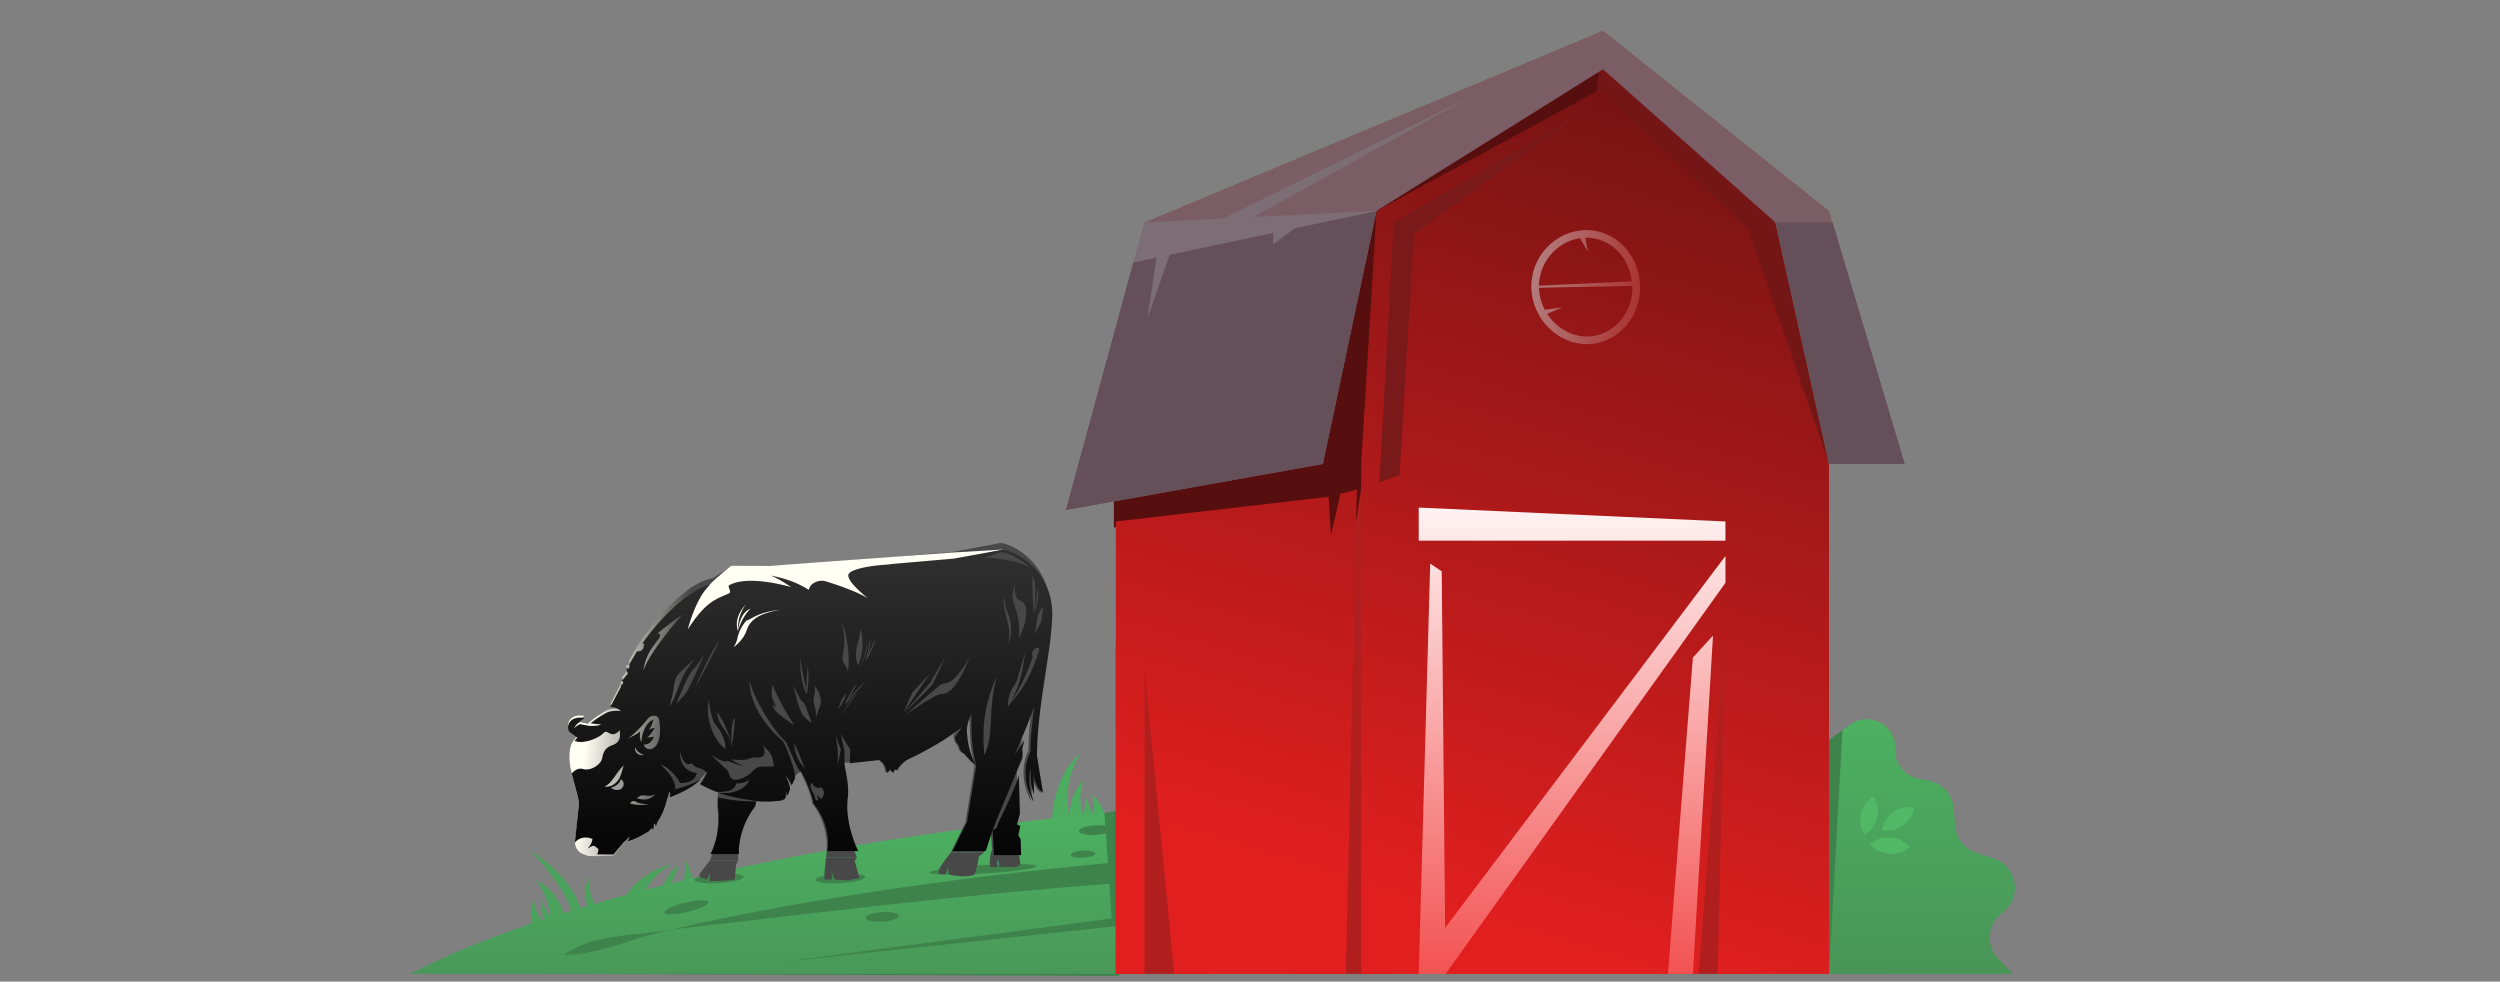 <svg xmlns="http://www.w3.org/2000/svg" xmlns:xlink="http://www.w3.org/1999/xlink" width="326" height="128" fill="none" xmlns:v="https://vecta.io/nano"><rect width="100%" height="100%" fill="#808080" stroke="none"/><path d="M69.213 110.991c1.802 1.053 5.611 4.036 6.46 7.565l.967-.285c-.561-1.512-.192-3.179.082-3.858.048.864.279 2.582.832 3.596.114.208.241.387.383.523l-1.173.035-.123-.296-.967.285.005.024-1.126.811s.009-.159-.063-.486l-.981.214.154.685c-.209.858-.89 2.035-1.945-.119l-.882.387.034.254c-.117.72-.87.908-1.232.912a4.22 4.22 0 0 1-.202-.529c-.444-1.447-.099-2.98.161-3.625-.021 1.184.663 2.415 1.119 3.042l.12-.054-.383-2.867 1.265 2.48c-.118-2.471-1.293-4.257-1.865-4.842.964.344 2.933 1.659 3.656 4.276.226-.037.509-.088.981-.214-.216-.989-1.161-3.521-5.277-7.914z" fill="#4ba25c"/><path d="M117 111.75l-46 11.375V127l74.875.25v-21.562l-1.906.328L117 111.75z" fill="#3f834c"/><path d="M81.375 117.51c-.034-.053-.016-.179.057-.358.391-.967 2.362-3.486 6.314-4.53-1.851.887-2.935 2.297-3.76 3.784l-.486.933c-.894 1.812-2.257.85-2.125.171zm4.923-1.773c.543-1.077 1.192-2.17 2.118-2.931-.208 1.272-.807 2.051-.992 2.602l-1.721 1.555.595-1.226zm2.918-.882c-.028-1.025.37-2.62.37-2.62l.67 2.282.21.716s-.41.373-.739.451c-.366.088-.497-.292-.512-.829z" fill="#4ba25c"/><path fill-rule="evenodd" d="M239.409 108.042l6.841 1.208v8.875l-7.165-.762.324-9.321zm-95.393-1.995l.46 6.496c-21.814 2.048-42.538 5.301-56.903 8.668-6.3 1.037-9.761.508-14.073 3.289 4.781 0 8.567-2.119 14.073-3.289 13.677-1.523 35.497-4.356 57.095-5.96l.285 4.53-43.015 5.657 46.269-4.939.543 6.501h-3.25-92c17.882-9.404 52.255-17.405 90.516-20.953zM238.75 127h7.5v-4.437c-2.07-.289-4.524-.593-7.315-.897L238.75 127z" fill="url(#A)"/><path d="M140.875 98.267c-2.047 1.5-3.594 5.282-3.691 8.508.003.024 2.285-.149 2.285-.149l1.812-.203c.362-.028.947-.044 1.25-.125.688 0 1.25 0 1.437-.125-.124-.891-.921-2.083-1.568-2.5.241.828.336 1.878.131 2.625l-.888-2.208-.362 2.333c-.766-2.352-.243-4.005.084-4.754-.779.664-1.951 2.421-1.896 4.957-.149-1-1.031-4.25 1.406-8.359z" fill="#4cad60"/><path d="M145.5 84.07l9.058-3.085L157.625 127H145.5V84.07z" fill="#b11e1e"/><path d="M179.875 28.5l27.75-14.875-19.563 17.625L184.875 63l-6.25.875 1.25-35.375z" fill="#791919"/><path d="M194.375 29.688H216.5l-1.125 13.938L200.125 48l-5.75-18.312z" fill="url(#B)"/><path d="M145.25 60.125L178.75 20 209.5 7.625l-1 4.375-27.812 15.938L178 66l-2 9.125-30.75-6.375v-8.625z" fill="#570e0e"/><path d="M238.938 51.75l-6.75-23.5-23.563-20.031-.437 3.844 20.25 20.5 8.5 27.313 2 .5V51.75z" fill="#751616"/><path d="M176.188 72.313l1.5-9.875 2.937 64.564H168.5l7.688-54.689zm46.187 9.132l9.058-3.085L228.75 127h-12.125l5.75-45.554z" fill="#b11e1e"/><path d="M183.375 63.875l43 .563-5.25 62.555h-15.75-22V63.875z" fill="url(#C)"/><path d="M237.961 96.852l2.398-1.711-1.047 31.797h-1.624l.273-30.086z" fill="#3f834c"/><g fill-rule="evenodd"><path d="M212.781 36.688c-.352-3.312-2.954-5.766-6.045-5.684l.311 1.794-1.002-1.735c-2.912.426-5.313 3.009-5.36 6.192l12.096-.567zm.091.594l-12.185.238a6.54 6.54 0 0 0 .755 2.877l2.308-.318-2 .844c1.179 1.818 3.196 3.008 5.325 2.952 3.263-.086 5.892-3.005 5.797-6.592z" fill="url(#D)"/><path d="M208.625 11.688L179.5 27.5l-2 33V127h7.5l1.5-53.5 1.5 1 .443 46.501L225 72.5V76l-36.5 51h29l3.25-41.25 2.625-2.875L220.75 127h.75l3.5-45-1 45h14.5V60.5L228 30l-19.375-18.312zM185 66.188V70.5h40V68l-40-1.812zM181.75 29l25.188-14.75-22.563 16.25-1.875 31.469-2.625.937L181.75 29zm24.96 1.003c3.879-.102 7.055 3.179 7.162 7.252s-2.891 7.516-6.771 7.618c-3.863.102-7.306-3.238-7.414-7.328-.108-4.106 3.175-7.441 7.023-7.542z" fill="url(#D)"/><path d="M175.5 127l1.438-63.156-2.153.547-1.223 5.421-.312-5.031L145.5 68v59h3.75V87.25l3.875 39.75H175.5z" fill="url(#D)"/></g><path d="M172.5 60.5l-33.5 6L149.25 29l59.781-25L238.5 27.5l9.875 33H238.5l-7-31.5-22.469-19.969L179.5 27.5l-7 33z" fill="#7b5d65"/><path d="M172.5 60.5l-33.5 6 8.781-32.281L179.5 27.5l-7 33zM238.969 29l9.406 31.5H238.5l-7-31.5h7.469z" fill="#655059"/><path d="M147.781 34.219L149.25 29l10.25-.508 32.25-15.867-28.307 15.671L179.5 27.5l-10.638 2.253-2.846 2.122v-1.519l-13.484 2.856-2.907 8.288 1.19-7.924-3.034.643z" fill="#7d6e75"/><path d="M241.257 94.485l-.991.702-1.766 31.811h24.012l-1.907-1.949a4 4 0 0 1 .313-5.882l.379-.312c2.425-2.002 1.697-5.892-1.288-6.881l-2.321-.77a4 4 0 0 1-2.726-3.454l-.203-2.359a4 4 0 0 0-3.232-3.586l-1.35-.258c-1.823-.35-3.114-1.986-3.028-3.841.142-3.108-3.354-5.019-5.892-3.22z" fill="url(#E)"/><path d="M243.139 108.88c-1.06-1.718-.527-3.97 1.191-5.03 1.061 1.718.527 3.97-1.191 5.03zm.718 1.208c1.526-1.321 3.834-1.155 5.156.371-1.526 1.321-3.835 1.155-5.156-.371zm1.554-1.834c.346-1.989 2.238-3.321 4.227-2.976-.345 1.989-2.238 3.321-4.227 2.976z" fill="#51b966"/><g fill="#3f834c"><ellipse rx="2.938" ry=".625" transform="matrix(.973 -.23 .23 .973 89.501 118.311)"/><ellipse cx="115.043" cy="119.557" rx="2.167" ry=".625" transform="rotate(356.53 115.043 119.557)"/><ellipse cx="142.856" cy="108.247" rx="2.167" ry=".625" transform="rotate(356.53 142.856 108.247)"/><ellipse cx="141.22" cy="111.386" rx="1.611" ry=".465" transform="rotate(356.53 141.22 111.386)"/><ellipse cx="128.2" cy="113.359" rx="6.999" ry=".554" transform="rotate(356.53 128.2 113.359)"/><ellipse cx="109.592" cy="114.542" rx="3.221" ry=".625" transform="rotate(356.53 109.592 114.542)"/><ellipse cx="93.749" cy="114.542" rx="3.221" ry=".625" transform="rotate(356.53 93.749 114.542)"/></g><path d="M132.894 110.742h-3.535l-.161-2.413-.517-10.848 3.874 2.149.009.302.174 6.232-.377 1.426.423.225-.253 1.236.304.563.059 1.128z" fill="url(#F)"/><path d="M109.797 97.781c.45-2.534.193-6.797.193-6.797l-3.828-1.083-3.303-.935-4.878-1.38c0 .988.121 1.875.321 2.67.773 3.066 2.733 4.774 3.553 5.727 0 0 3.68 5.998 4.068 8.796 2.542 3.299 1.791 7.053 1.791 7.053h4.032s-1.756-4.254-1.368-7.652c.206-1.808-.193-3.202-.427-4.671a10.8 10.8 0 0 1-.154-1.727z" fill="url(#F)"/><path d="M94.508 98.181c-.451-2.534-.194-6.797-.194-6.797l3.988-1.129 4.557-1.29 3.464-.98c0 .686-.058 1.324-.161 1.915-.615 3.544-2.827 5.453-3.713 6.481 0 0-3.68 5.997-4.067 8.796-2.41 3.199-2.13 7.053-2.13 7.053h-3.693s1.404-3.255 1.017-6.653c-.083-.73-.038-1.478.068-2.226l.402-2.094c.235-1.082.463-2.127.463-3.077z" fill="url(#F)"/><path d="M75.901 95.382s.44-.637.773-1l-1.039-.212s-.508.212-.739.55c.085-.55 1.32-1.362 1.32-1.362-2.228-.412-2.458 1.499-1.864 1.924l.92.707c.329-.352.63-.607.63-.607z" fill="url(#F)"/><path d="M134.419 100.811c.376 1.65.977 2.351 1.308 2.568l-.78-4.95c0-4.796 1.043-10.299 1.573-14.31-.421 2.943-1.098 5.36-1.931 7.663-.31 2.717-.492 4.171-.484 6.081-1.441 2.949-.068 6.067.435 6.691-.738-2.036-.69-3.429-.435-4.373.045 1.768 0 2.012.435 3.399 0 0 .073-1.118-.121-2.768z" fill="url(#F)"/><path fill-rule="evenodd" d="M109.951 99.508a10.8 10.8 0 0 1-.154-1.727c.45-2.534.193-6.797.193-6.797l-3.828-1.083c.103-.592.161-1.229.161-1.915l-3.464.98-4.878-1.38c0 .988.121 1.875.321 2.67l-3.988 1.129s-.257 4.263.194 6.797c0 .95-.227 1.995-.463 3.077l-.402 2.094c2.828 1.082 5.675 1.363 7.994 1.064 0 0 .391-.069.557-.225.262-.245.121-.987.121-.987a.94.94 0 0 0 .23.612l.316-.827c.126-.51-.323-1.44-.546-1.822.315.188.654.773.799 1.212l.137-.3c.311-.695.57-1.274 1.316-1.499 1.498-.451 3.54-.809 5.384-1.072zm19.747 7.244l-.5 1.577-.517-10.848 3.874 2.149.009.302-2.866 6.82z" fill="url(#F)"/><path d="M128.681 97.481l3.874 2.149.009.302.257-.614c.305-.609.279-1.12.218-1.762-.02-.214.261-1.037.255-1.249l-1.235 1.974 1.077-2.636 1.145-3.003.001-.002.307-.858c.833-2.303 1.51-4.719 1.931-7.663l.105-.787.288-3.342c.31-5.917-4.196-8.863-6.392-9.196l-6.391 1.2c-3.106.207-5.62.468-8.111.726-5.216.542-10.331 1.073-20.556 1.073l-2.518 1.599c-3.734.642-8.656 6.407-10.931 10.783l.004.025.004.023c.026.17.037.244-.074.502-.272-.094-.339.175-.272.244l.024.051c.106.226.225.48-.09.637-.074.174-.435.572-.563.706.133.081.223.174.17.337-.025.076-.071.104-.119.133-.078.047-.159.096-.159.354l-1.383 2.697a1.94 1.94 0 0 1 1.383.552c-.809-.12-1.499.05-1.743.15 0 0-1.698.902-2.52 1.799-.332.363-.773 1-.773 1s-.3.254-.63.607c-.274.293-.567.654-.726.993-.397.846-.282 2.26-.221 2.79.016.14.044.278.079.414l.915 3.619c.129.512.168 1.044.115 1.57l-.439 4.304c-.072.709.319 1.382.96 1.65l.72.3h3.295l1.32-1.627s.52-.4.738-.8c.069.269-.218.675-.218.675 1.016-.28 2.027-.925 2.589-1.283l.214-.135.143-.203c.03-.051.061-.101.099-.141.069-.071.309.15.309.15s0-.518.103-.737.212.281.212.281.204-.448.188-.55c.692-.988 1.021-2.111 1.277-3.079 0 0 .254-.725.254-1.037.26.184.12.824.12.824 1.852-.766 3.609-1.649 4.795-3.323-.303.824-.876 1.58-.876 1.58a18.19 18.19 0 0 0 2.409 1.129c.1-.703.253-1.406.402-2.094.235-1.082.463-2.127.463-3.077-.451-2.534-.194-6.797-.194-6.797l3.988-1.129c-.2-.795-.321-1.682-.321-2.67l4.878 1.38 3.464-.98c0 .686-.058 1.324-.161 1.915l3.828 1.083s.257 4.263-.193 6.797a10.8 10.8 0 0 0 .154 1.727c2.447-.349 4.543-.527 4.543-.527a5 5 0 0 0 .496.462c.344.376.46 1.237.46 1.237s.29 0 .448-.55c.121.475.46.55.46.55s.036-.365.206-.425c.178-.063.217.175.217.175.23-.565.771-1.078 1.259-1.449 0 0 4.613-2.174 7.155-4.448-.293.577-.891 1.393-.891 1.393l.213.993.12-.255.473 1.242.481.268a10.36 10.36 0 0 0 1.468 1.556c-.988-1.679-1.21-3.913-1.21-4.798s.593-2.174.593-2.174v.987c0 3.333.272 4.504.559 5.734l.058.251c0 .494-1.186 7.546-1.186 7.546l-1.889 3.899h4.31l.904-2.847-.517-10.848z" fill="url(#F)"/><path d="M111.746 111.831h-4.032l-.199 1.876v.984h.946v-.984l.378.984 1.767.102 1.468-.307-.634-2.255.306-.4z" fill="url(#F)"/><path d="M96.251 112.231h-3.693l-1.324 1.681v.451l.876.328.448-.779v.983h1.085l2.15-.204.199-1.927.259-.533z" fill="url(#F)"/><path d="M132.894 110.742h-3.535s-.232.798-.277 1.325c-.034.383 0 .984 0 .984h.972v-.666l.12-.318.099.671.079.313h2.033c.253 0 .491-.115.648-.313 0 0 .049-.476-.249-1.542l.11-.454z" fill="url(#F)"/><path d="M128.294 111.176h-4.31s-1.088 1.322-1.477 2.08c-.114.223-.097.697-.097.697s.654.131.933 0c.07-.513.318-.851.318-.851s-.01.62.109.933c.407.205 2.581.399 3.296 0 .546-1.517.546-2.31.546-2.31l.682-.549z" fill="url(#F)"/><path d="M81.306 101.327c.366.447.235 1.159-.293 1.591s-1.252.42-1.618-.027c.471-.338.999-.827.999-.827l.911-.737z" fill="#9d9d9d"/><path d="M95.531 85.406c-.225-3.55.698-6.542 1.188-7l7.094.344c-.427.271-1.769.981-3.719 1.656s-3.854 3.781-4.563 5zm-4.749-3.687c2.525-3.2 7.052-4.792 9-5.188l3.563.969h4.125l5.906 1.406c.525.125.448-.885.344-1.406l-1.531-2.844 11.437-1.312 7.219-1.688-6.813.406-23.562 1.719h-5.125s-1.783 1.398-2.781 2.438c-1.77 1.843-2.937 4.167-3.437 5.5s-.869 3.2 1.656 0z" fill="#fffff5"/><path fill-rule="evenodd" d="M125.424 94.78c-2.553 2.213-7.186 4.329-7.186 4.329-.491.361-1.034.86-1.265 1.41 0 0-.04-.231-.219-.17-.171.058-.206.413-.206.413s-.341-.073-.463-.535c-.158.535-.449.535-.449.535s-.117-.838-.463-1.204c-.227-.24-.498-.45-.498-.45l-3.874.421.08-1.807-.443-.694c-.404-.621-.734-1.128-.843-1.647l.532 2.609v1.63h0c.033.298.089.591.145.885h0c.215 1.125.433 2.267.268 3.662-.389 3.308 1.375 6.81 1.375 6.81h-4.05s.754-3.016-1.799-6.226c-.15-1.051-.793-2.566-1.526-4.03l-.028.012c-.495-.458-.781-1.149-1.179-2.109l-.831-1.875c-2.3-2.095-4.754-6.98-4.754-8.171-.122 2.943 1.946 6.056 4.357 8.082.823 1.525 1.672 4.223 1.565 4.758-.013.062-.015.107-.009.137-.098.175-.186.367-.28.568h0l-.136.292c-.146-.428-.487-.997-.803-1.179.224.371.675 1.276.548 1.773l-.317.805c0-.365-.231-.596-.231-.596s.141.722-.122.96c-.167.152-.559.219-.559.219-.945.118-1.978.143-3.061.061-.782-.101-3.722-.51-4.969-1.096-.007-.003-.013-.006-.02-.01 1.435.237 3.399-.211 4.025-1.675-.596.495-1.739.495-1.739.495-.129.562-.591 1.187-2.57 1.074-.711-.277-1.419-.604-2.116-.983 0 0 .465-.594.779-1.296.042-.055.079-.112.112-.169l-.028-.032.016-.041-.023.032c-.334-.379-.644-.48-.957-.581-.334-.108-.67-.217-1.039-.667-.997.693-1.488-1.483-1.488-1.483s-.276 2.419 2.156 2.772c-.164 1.316-1.804 1.304-2.127 1.301h-.029c-.956-1.799-2.522-2.414-2.522-2.414s2.138 1.94 1.858 3.253c.706-.195 2.472-.684 3.521-1.451-1.14 1.154-2.62 1.852-4.167 2.472 0 0 .141-.623-.12-.802 0 .304-.255 1.009-.255 1.009-.257.943-.588 2.036-1.283 2.998.017.099-.188.535-.188.535s-.109-.487-.213-.274-.103.717-.103.717-.241-.215-.31-.145a.7.7 0 0 0-.1.137l-.144.197-.215.132c-.564.348-1.58.975-2.6 1.248 0 0 .288-.395.219-.657-.219.39-.741.779-.741.779l-1.326 1.583h-2.108c.072-.203.132-.434.152-.669-.177-.2-.457-.434-.634-.452-.141-.015-.269.063-.41.147-.108.066-.224.135-.356.169a1.92 1.92 0 0 0 .613-1.213l-.175-.064c-1.103-.347-1.791.146-2.078.509-.011-.106-.011-.215 0-.325l.441-4.188a4.28 4.28 0 0 0-.115-1.528l-.762-2.921c.251-.342.817-.791 1.445-.606 1.07.317 2.322-.608 2.493-1.313l.037-.159c.15-.648.292-1.258 1.288-1.617 1.089-.392 1.047-1.103 1.009-1.747h0l-.011-.223c-.718.761-1.127.532-1.459.346-.23-.129-.423-.237-.657.019-.672.739-2.787 1.519-3.782 1.012l.353-.397-.924-.688c-.596-.413-.365-2.274 1.873-1.873 0 0-1.24.79-1.326 1.326.231-.328.742-.535.742-.535l1.044.207c.016-.004.027-.002.038 0 .486.078 1.556 0 1.642-.182-.26 0-.599-.039-.913-.075l-.447-.047c.88-.762 2.212-1.448 2.212-1.448.245-.097.939-.263 1.751-.146a1.98 1.98 0 0 0-1.39-.537l1.39-2.625c0-.252.082-.299.16-.345.048-.028.095-.055.12-.129.054-.159-.037-.249-.17-.328.129-.131.491-.518.566-.687.317-.153.197-.4.091-.62l-.024-.049c-.067-.067 0-.328.274-.237.112-.251.1-.323.074-.488l-.004-.023-.004-.024 1.037-1.745c.018.023.066.035.161.035.383 0 .693-.33.693-.632 0-.108.03-.185.052-.24.039-.099.049-.125-.197-.125l-.058.002c2.426-3.44 5.927-6.919 8.834-7.689-.797.746-1.944 2.41-2.897 5.835 2.125-3.307 3.449-3.874 4.754-4.432h0c.23-.099.46-.197.694-.31.142-.148.058-.357-.021-.555-.081-.203-.157-.393.021-.491 2.097-1.151 6.123-.261 8.038.255-.857-.569-1.82-1.169-2.663-1.496 2.564.474 3.869 1.222 4.783 1.745l.203.116c.109-.876 1.315-1.379 2.164-1.119 4.05 1.24 5.545 2.226 5.545 2.226s-2.53-1.926-2.578-2.967c-.031-.693 1.94-1.093 3.565-1.304l.726-.071c.672-.051 1.192-.098 1.376-.132l-.163.011.09-.009 8.147-.707 6.421-1.167c2.205.324 6.731 3.191 6.42 8.95-.063 1.16-.161 2.239-.29 3.253l-.105.766-.444 2.991h0 0 0 0c-.526 3.412-1.136 7.374-1.136 10.935l.783 4.818c-.332-.211-.936-.894-1.313-2.499.195 1.605.122 2.693.122 2.693-.39-1.2-.397-1.521-.426-2.788l-.012-.519c-.255.918-.304 2.274.438 4.256-.506-.608-1.885-3.642-.438-6.512-.007-1.739.153-3.09.428-5.423h0l.059-.495-.31.837c-.36.981-.681 1.852-1.15 2.923l-1.082 2.566 1.24-1.921c.003.098-.059.331-.122.57h0c-.071.264-.144.537-.133.646.043.438.068.813-.026 1.202l-3.282 7.893-.55 1.41-.001-.021-.908 2.77h-4.329l1.897-3.794 1.192-7.345-.058-.244c-.288-1.197-.562-2.337-.562-5.581v-.961s-.596 1.255-.596 2.116.224 3.035 1.216 4.669c-.592-.494-1.079-1.012-1.475-1.514l-.483-.261-.475-1.208-.121.248-.214-.967s.601-.794.895-1.356zm4.025 13.511l.158 3.221h3.551l-.059-2.055-.306-.547.255-1.204-.425-.219.378-1.388-.144-4.986c-.539 1.934-2.739 6.301-2.739 6.301l-.122.499c-.172.142-.448.317-.547.378zm-33.86-33.697h-.029l-.019.012.049-.012zm-1.931 29.377c-.049.524-.056 1.046.005 1.558.389 3.308-1.021 5.837-1.021 5.837h3.71s-.281-3.113 2.14-6.226a5.55 5.55 0 0 1 .136-.643c-1.42.047-3.794-.186-4.969-.526zm40.545-30.045s-2.338-1.239-6.274-1.192c.819-.049 1.269-.251 1.659-.427s.715-.321 1.284-.267c1.739.413 3.331 1.885 3.331 1.885zm-21.256 12.092c.458-1.109.536-1.954.536-3.024-.154 1.486-.626 3.235-.626 3.235.486-.657 1.161-2.163 1.3-3.04l-1.21 2.829zm-.893 1.269c.438-.888.976-2.032 1.056-3.359-.469 1.968-.629 2.346-.877 2.928h0 0v.001l-.001.001h0v.001h0l-.178.427zm-.201 3.071c-1.005.87-1.586 1.993-2.025 2.881l.233-.404h0c.312-.55.515-.907 1.792-2.477zm-1.61 1.488c.659-1.138 1.929-2.403 2.802-3.072-1.085 1.026-2.865 3.185-2.865 3.185.226-.785 1.012-2.237 1.623-2.881l-1.56 2.768zm-.84.467h0c.079-.354.244-1.1.931-1.861-.034.379-.523 1.266-.973 2.031a1.48 1.48 0 0 0 .042-.169h0 0zm-29.099 8.751h0l-.324.456c-.479.657-.827.899-1.161 1.061.59.051 1.283-.127 1.815-.878.268-.379.41-.886.522-1.285.08-.284.144-.513.228-.604-.335.192-.69.697-1.079 1.25h0zm.912 1.56c-.347.645-1.383.357-1.539.08.544-.126 1.156-.548 1.288-1.11 0 0 .598.386.251 1.03zm20.545-23.104c-2.131.197-3.223.803-3.839 1.145-.259.144-.434.241-.567.241a5.06 5.06 0 0 0-1.223 2.449c-.094.36-.252.717-.496 1.062 0 0 1.295-.903 1.719-2.195s1.414-2.204 4.406-2.703zm-3.909-.14l.006-.006c-1.197.448-1.577 2.14-1.617 2.93-.117-1.79.689-3.113 1.107-3.551-.604.543-1.671 2.014-1.107 3.551.443-1.76 1.475-2.789 1.612-2.925zm8.013 14.903l-.94-2.523s-.353-.278-.532-.554c-.321-.494-.954-1.922-.954-1.922l.496 2.017a11.92 11.92 0 0 0 .61 1.705c.32.642 1.32 1.276 1.32 1.276zm-4.931-1.91c.193.63 2.627 2.189 2.627 2.189s-2.138-3.303-2.773-5.204c-.141.245-.177.762-.142 1.339.01.351.423 1.183.629 1.555l-.474-.401c.039.186.084.363.133.523zm5.253-.45c-.174-.398-.086-.843 0-1.274.094-.471.185-.927-.073-1.292.791.746 1.058 1.971.864 2.566-.292.891-.584 1.593-.584 1.593s.031-1.05-.207-1.593zm-1.794-6.214c-.2 1.8.367 4.143.797 4.816.341-1.42.239-3.024.146-3.648-.082.833-.212 2.463-.182 3.283-.053-.355-.159-.86-.275-1.415h0 0 0 0c-.224-1.064-.486-2.31-.486-3.035zm27.026 6.421c1.745-2.037 2.856-3.466 4.074-7.32.152-.34-.383-.602-.535-.134-.282.079-.517.596-.282.917-.724 2.479-2.352 5.294-3.117 6.351.453-.665 1.09-2.134 1.404-3.137.43-1.371.742-3.832.742-3.832l-1.046 3.592c-.09.315-.247.561-.421.832-.351.549-.768 1.2-.819 2.73zm-8.591-1.634c1.972 0 3.686-5.034 3.686-5.034s-.789 1.785-2.265 3.182c-.289.273-.641.364-.977.45-.283.072-.554.142-.764.314-.794.649-4.562 3.921-4.562 3.921s3.911-2.834 4.882-2.834zm-4.882 2.408c1.131-1.086 3.446-3.346 3.66-3.697s1.208-2.529 1.678-3.575l-2.018 3.429-3.32 3.843zm-.109 0l3.429-5.083-2.262 2.456c-.078.078-.811 1.783-1.167 2.626zm-11.504 11.362c-.092-.481-.263-.822-.404-1.102-.212-.422-.354-.707-.055-1.124.414 1.01 1.168.62 1.168.62.471.268.428.848.337 1.071s-.21.382-.337.487l-.514-.572.197.722c-.146.024-.285-.014-.392-.102zm2.651-8.391l.657 1.897-.39 1.921v-1.921l-.267-1.897zm-5.423 1.094c0 .616.282 2.126 1.41 3.234-.055-.056-.227-.492-.441-1.034h0c-.311-.786-.71-1.797-.969-2.201zm-2.651 2.967c-.406.016-.726.018-.989.02-1.064.008-1.163.009-2.046.867-.499.486-1.679.957-2.131.855-.478-.109-.561-.384-.655-.697-.075-.25-.157-.523-.454-.753-.516-.401-2.043-1.946-2.043-1.946s1.696 1.356 2.298.9c.207.128 1.476.654 2.031.645-.337-.107-1.118-.423-1.551-.829 1.556.228 2.134.015 2.511-.124.149-.055.267-.098.402-.098l.18.001c.821.01 1.602.019 1.023-1.783.146.334.343.541.545.754.387.407.79.831.878 2.189zM88.875 80.249c-.642.745-4.161 4.827-4.989 7.21.239-1.845 1.155-3.043 1.731-3.796.479-.626.721-.943.142-1.068.753-.698 3.216-2.463 3.216-2.463-.007.009-.041.049-.1.117zm-4.32 24.611c-.401.165-1.653.169-2.373-.091 0-.164.347-.441.714-.249l.018.009c.202.107.627.331 1.642.331zm-.434-1.126c-.236-.023-.426-.042-.587.032-.228.104-.492.329-.492.329s.702.209 1.144.158c.531-.06.83-.281 1.226-.573l.132-.098c-.619.232-1.073.187-1.423.152zm1.054-9.903s-.335.145-.536.373c-.301.273-.966 1.207-.988 2.569-.264-.304-.231-1.335-.142-1.41-.329.28-.669.454-1.033.639-.258.131-.529.269-.816.456 1.193-.775 2.329-2.115 2.826-2.741.39-.491 1.313-.583 1.455.114.273 1.344.234 3.559-1.082 3.855-.299.067-.834-.116-.891-.62.891.158 1.31-.999 1.31-.999s-.704.097-.917.097c.344-.097 1.016-1.244 1.016-1.244s-.295-.016-.803.268c.453-.537.523-.935.571-1.204.01-.057.019-.108.031-.154zm-1.207 4.618c-.242.073-.647.045-.921-.248a.77.77 0 0 1-.217-.756s.111.257.217.399c.257.345.921.606.921.606zm9.596-5.544c-.094.725.322 1.355.82 2.108.154.232.315.476.471.739.525.879.486 1.665.486 1.665.294-1.1.364-2.135.416-2.895.027-.397.049-.718.095-.935-.443.398-.46 1.711-.474 2.786-.005.402-.01.77-.037 1.044.074-.892-.79-3.114-1.777-4.512zm18.326-9.162c-.353 1.246-.364 2.127 0 3.012.874-1.848.617-3.919.315-4.762 0 0-.036.765-.315 1.75zm-1.337 3.815c-.078-.417-.236-.656-.381-.875-.216-.326-.402-.607-.251-1.367.441-2.214-.133-4.049-.133-4.049.507.738 1.141 4.282.765 6.291zm-17.231 6.954c.886 1.102 1.271 2.102 1.281 3.146-1.139-.679-2.752-3.512-2.169-6.43 0 0 .187 2.414.887 3.284zm-2.302-7.345h0 0 0 0l.858-1.861-1.139 1.622s-.269.271-.538.612c-.733.93-2.011 4.259-2.011 4.259l1.211-1.346c.364-.498 1.019-1.954 1.618-3.286zm-2.604 2.6l-.032.08-.026.066c-.24.602-.608 1.522-1.042 2.237.243-.949.397-1.557.523-2.303l.047-.285c.14-.873.235-1.469 1.036-2.141.259-.217.549-.495.825-.759.339-.324.655-.627.861-.767-1.285 1.608-1.567 2.314-2.19 3.873zm5.344-6.079c-.828 1.67-2.59 5.151-3.021 5.715.723-1.646 2.34-5.092 3.021-5.715zm34.583 14.811c.733-1.557.795-2.889.873-4.562.07-1.489.152-3.249.732-5.677-1.939 4.379-1.76 7.518-1.63 9.797l.025.442zm2.956-17.711c.27 1.029.491 1.868.144 3.253.389-.827.688-2.325 0-4.025s-.352-2.365-.352-2.365-.39.359-.061 2.013c.082.414.178.78.269 1.124zm.862-2.267c-.304-.936.146-2.262.146-2.262s-.073 1.69.535 1.946.9.596.96 1.289c.11 1.252-.274 2.169-.71 3.209l-.25.609c.217-2.028-.131-3.096-.651-4.697l-.03-.094zm2.688.995c.13-1.169.385-3.458-.208-4.339-.066.353.055 3.684.152 4.888.526-1.07.7-2.778.56-3.423l-.008.063c-.084.634-.345 2.618-.552 3.36.009-.123.03-.312.056-.547v-.001-.001h0zm-.013 3.212c.134-.298.316-1.222.413-2.061s.754-1.563.754-1.563c.018.162-.037.611-.092 1.052h0 0l-.06.51c-.046.432-.504 1.2-.813 1.717l-.202.344z" fill="url(#G)"/><defs><linearGradient id="A" x1="149.875" y1="104.088" x2="149.875" y2="127" xlink:href="#H"><stop stop-color="#4cb461"/><stop offset="1" stop-color="#499859"/></linearGradient><linearGradient id="B" x1="199.812" y1="38.844" x2="213.437" y2="40.938" xlink:href="#H"><stop stop-color="#b37b7b"/><stop offset="1" stop-color="#a33"/></linearGradient><linearGradient id="C" x1="205.063" y1="63.875" x2="205.063" y2="126.992" xlink:href="#H"><stop stop-color="#fff9f9"/><stop offset="1" stop-color="#f35252"/></linearGradient><linearGradient id="D" x1="169" y1="113.5" x2="203" y2="-2.5" xlink:href="#H"><stop stop-color="#e11f1f"/><stop offset="1" stop-color="#6c1212"/></linearGradient><linearGradient id="E" x1="252.688" y1="90.063" x2="252.688" y2="126.998" xlink:href="#H"><stop stop-color="#4cb461"/><stop offset="1" stop-color="#499558"/></linearGradient><linearGradient id="F" x1="94.625" y1="100.374" x2="76.125" y2="98.374" xlink:href="#H"><stop offset=".382" stop-color="#484848"/><stop offset="1" stop-color="#fffff5"/></linearGradient><linearGradient id="G" x1="105.641" y1="71.676" x2="105.641" y2="111.512" xlink:href="#H"><stop stop-color="#303030"/><stop offset="1" stop-color="#050505"/></linearGradient><linearGradient id="H" gradientUnits="userSpaceOnUse"/></defs></svg>